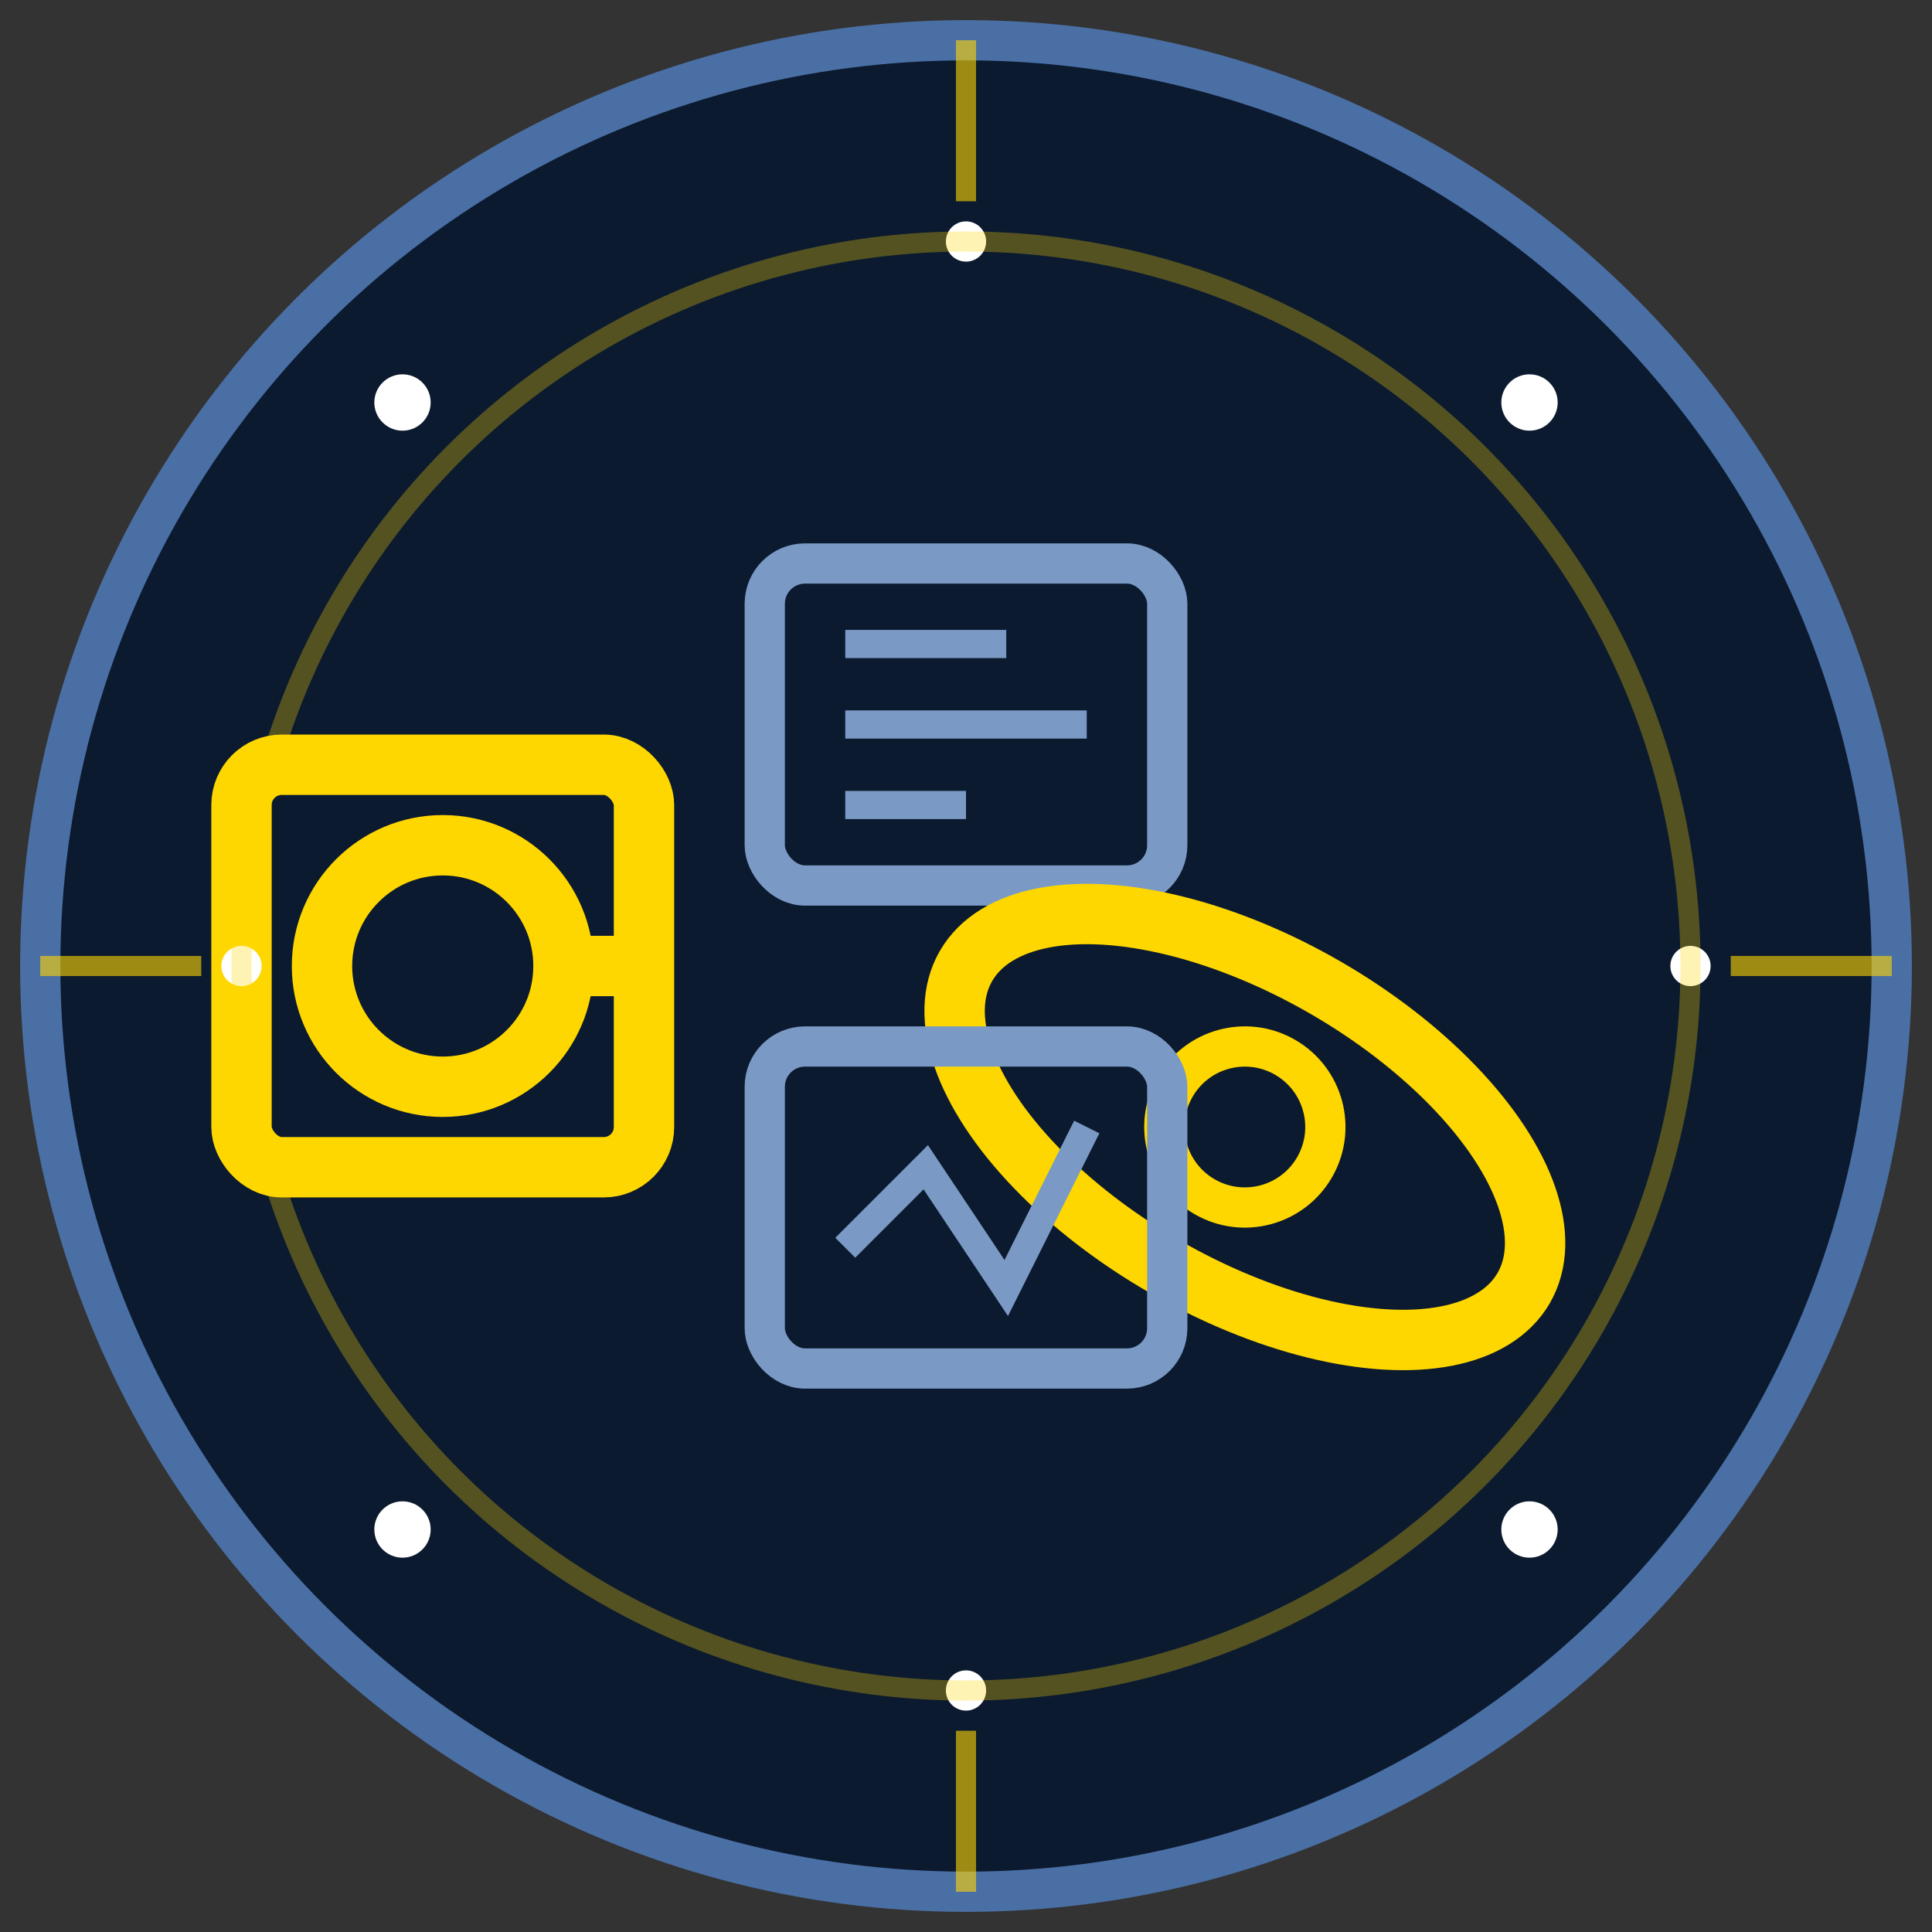 <svg xmlns="http://www.w3.org/2000/svg" width="48" height="48" viewBox="0 0 48 48">
  <rect x="0" y="0" width="48" height="48" fill="#333333" stroke="none"/>
  <!-- 背景圆形 -->
  <circle cx="24" cy="24" r="23" fill="#0B1A2F" stroke="#4A6FA5" stroke-width="1"/>
  
  <!-- 特色内容图标 -->
  <g transform="translate(24, 24)">
    <!-- 望远镜 -->
    <rect x="-18" y="-5" width="10" height="10" rx="1" ry="1" fill="none" stroke="#FFD700" stroke-width="1.5"/>
    <circle cx="-13" cy="0" r="3" fill="none" stroke="#FFD700" stroke-width="1.5"/>
    <line x1="-10" y1="0" x2="-8" y2="0" stroke="#FFD700" stroke-width="1.5"/>
    
    <!-- 代码片段 -->
    <rect x="-5" y="-10" width="10" height="8" rx="1" ry="1" fill="none" stroke="#7A9AC5" stroke-width="1"/>
    <line x1="-3" y1="-8" x2="1" y2="-8" stroke="#7A9AC5" stroke-width="0.7"/>
    <line x1="-3" y1="-6" x2="3" y2="-6" stroke="#7A9AC5" stroke-width="0.7"/>
    <line x1="-3" y1="-4" x2="0" y2="-4" stroke="#7A9AC5" stroke-width="0.7"/>
    
    <!-- 星系 -->
    <ellipse cx="8" cy="0" rx="8" ry="4" fill="none" stroke="#FFD700" stroke-width="1.5" transform="rotate(30)"/>
    <circle cx="8" cy="0" r="2" fill="none" stroke="#FFD700" stroke-width="1" transform="rotate(30)"/>
    
    <!-- 数据图表 -->
    <rect x="-5" y="2" width="10" height="8" rx="1" ry="1" fill="none" stroke="#7A9AC5" stroke-width="1"/>
    <polyline points="-3,7 -1,5 1,8 3,4" fill="none" stroke="#7A9AC5" stroke-width="0.7"/>
  </g>
  
  <!-- 星星装饰 -->
  <g fill="#FFFFFF">
    <circle cx="10" cy="10" r="0.7"/>
    <circle cx="38" cy="10" r="0.7"/>
    <circle cx="10" cy="38" r="0.7"/>
    <circle cx="38" cy="38" r="0.7"/>
    <circle cx="24" cy="6" r="0.5"/>
    <circle cx="24" cy="42" r="0.5"/>
    <circle cx="6" cy="24" r="0.5"/>
    <circle cx="42" cy="24" r="0.5"/>
  </g>
  
  <!-- 脉冲效果 -->
  <circle cx="24" cy="24" r="18" stroke="#FFD700" stroke-width="0.5" fill="none" opacity="0.3">
    <animate attributeName="r" values="18;19;18" dur="3s" repeatCount="indefinite"/>
    <animate attributeName="opacity" values="0.3;0.1;0.3" dur="3s" repeatCount="indefinite"/>
  </circle>
  
  <!-- 光芒效果 -->
  <g stroke="#FFD700" stroke-width="0.5" opacity="0.6">
    <line x1="24" y1="1" x2="24" y2="5"/>
    <line x1="24" y1="43" x2="24" y2="47"/>
    <line x1="1" y1="24" x2="5" y2="24"/>
    <line x1="43" y1="24" x2="47" y2="24"/>
  </g>
</svg>